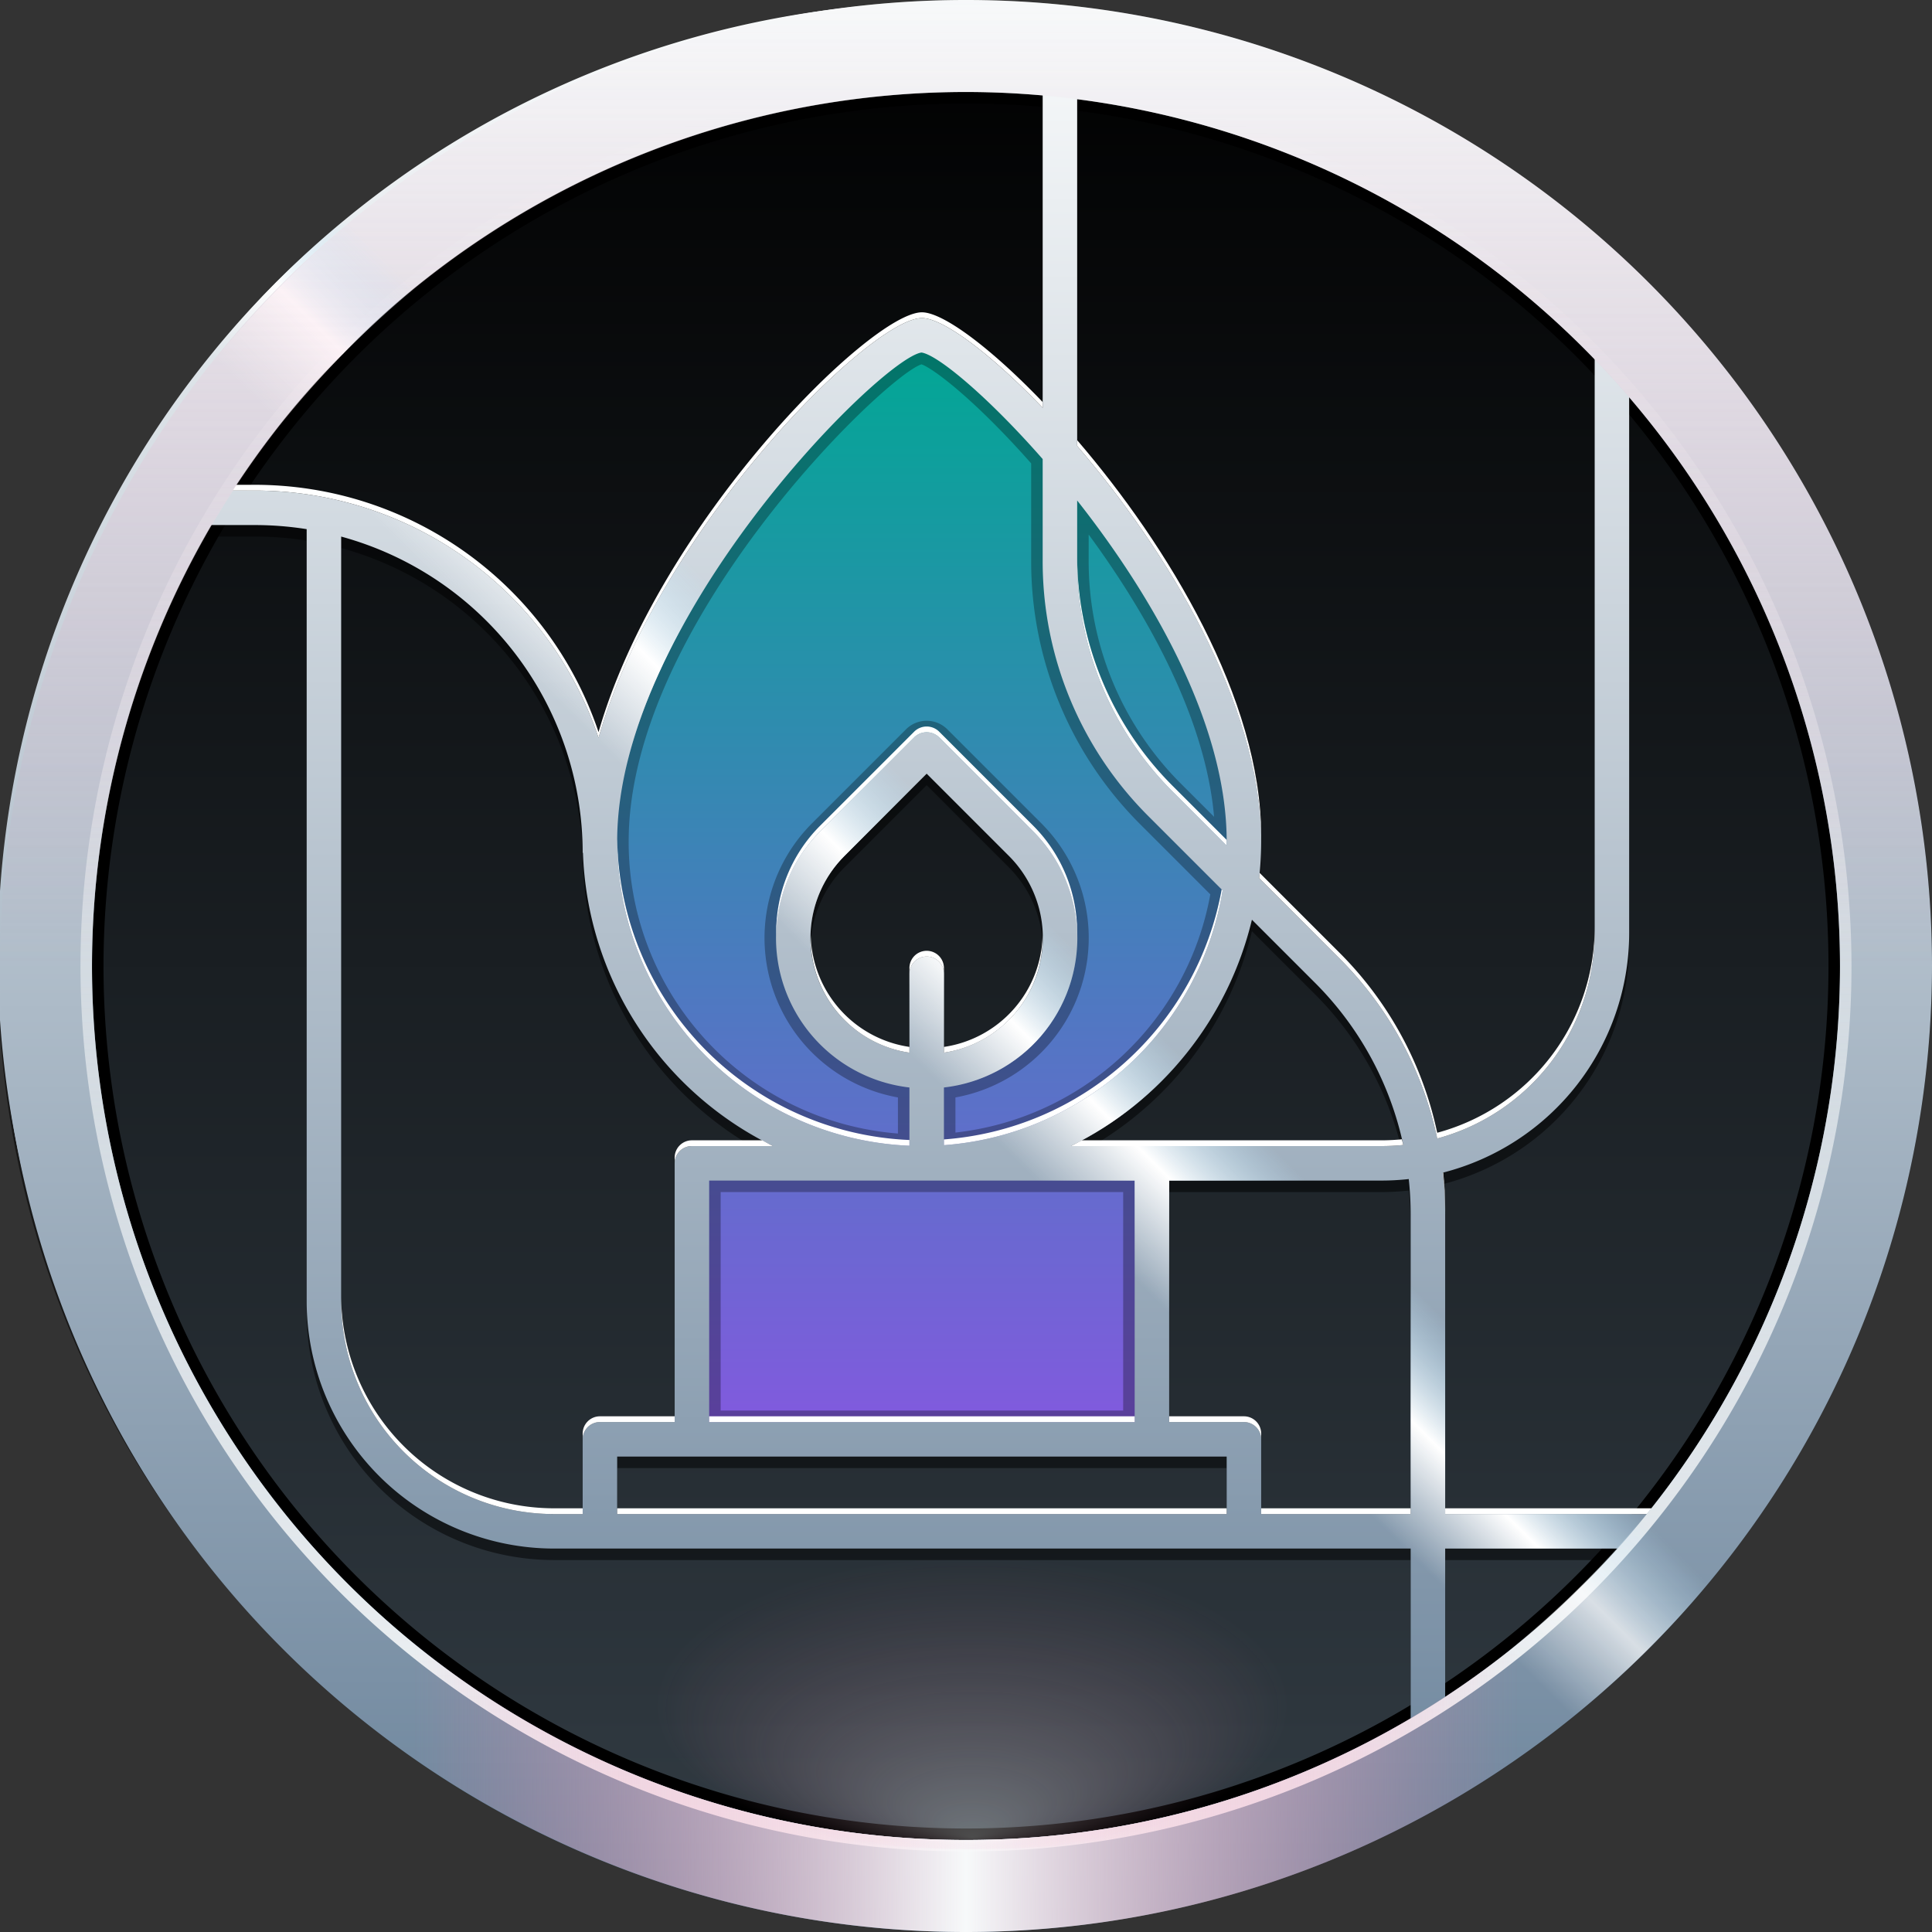 <svg xmlns="http://www.w3.org/2000/svg" xmlns:xlink="http://www.w3.org/1999/xlink" width="168" height="168" viewBox="0 0 168 168"><rect x="0" y="0" width="168" height="168" fill="#333333" stroke="none"/><defs><style>.cls-1{fill:none;}.cls-2{fill:url(#linear-gradient);}.cls-3{opacity:0.5;}.cls-4{fill:url(#New_Gradient_Swatch_4);}.cls-13,.cls-5{opacity:0.3;}.cls-6{fill:url(#linear-gradient-2);}.cls-7{fill:#fff;}.cls-8{clip-path:url(#clip-path);}.cls-9{fill:url(#linear-gradient-3);}.cls-10{fill:url(#linear-gradient-4);}.cls-11{fill:url(#linear-gradient-5);}.cls-12{fill:url(#linear-gradient-6);}.cls-14{fill:url(#radial-gradient);}.cls-15{opacity:0.7;fill:url(#linear-gradient-7);}.cls-16{fill:url(#linear-gradient-8);}.cls-17{opacity:0.4;fill:url(#linear-gradient-9);}</style><linearGradient id="linear-gradient" x1="84" y1="168" x2="84" gradientUnits="userSpaceOnUse"><stop offset="0" stop-color="#333d45"/><stop offset="0.999"/></linearGradient><linearGradient id="New_Gradient_Swatch_4" x1="80.167" y1="125.157" x2="80.167" y2="29.157" gradientUnits="userSpaceOnUse"><stop offset="0" stop-color="#8359df"/><stop offset="1" stop-color="#00a894"/></linearGradient><linearGradient id="linear-gradient-2" x1="83.5" y1="166" x2="83.5" y2="3" gradientUnits="userSpaceOnUse"><stop offset="0" stop-color="#688199"/><stop offset="1" stop-color="#f7f9fa"/></linearGradient><clipPath id="clip-path"><path class="cls-1" d="M148.167,134.022a82.92,82.92,0,1,0-.5.636h.5Zm-1.955-2.364H125.667V105.584a31.994,31.994,0,0,0-.212-3.612,21.518,21.518,0,0,0,16.212-20.815V31.843a78.337,78.337,0,0,1,4.545,99.814Zm-38.045-8h-6.5v-21h18.5a21.676,21.676,0,0,0,2.334-.132,28.954,28.954,0,0,1,.166,3.059v26.073h-13v-6.5A1.5,1.5,0,0,0,108.167,123.657Zm-57.5,1.5v6.5h-2.5a18.521,18.521,0,0,1-18.5-18.5v-66.5a28.513,28.513,0,0,1,21,27.5h.025a29.535,29.535,0,0,0,16.528,25.5H60.167a1.5,1.5,0,0,0-1.5,1.5v22.5h-6.5A1.5,1.5,0,0,0,50.667,125.157ZM80.581,83.178a1.5,1.5,0,0,0-1.5,1.5v6.857A10.085,10.085,0,0,1,73.44,74.419l7.141-7.141,7.14,7.141a10.085,10.085,0,0,1-5.64,17.116V84.678A1.5,1.5,0,0,0,80.581,83.178Zm18.086,19.48v21h-37v-21Zm1.5-3H93.114a29.611,29.611,0,0,0,15.749-19.683l5.457,5.457a28.306,28.306,0,0,1,7.706,14.132,18.574,18.574,0,0,1-1.859.094ZM116.441,83.31,109.49,76.359a29.677,29.677,0,0,0,.177-3.202c0-11.858-8.136-25.219-16-34.38V6.68a78.31,78.31,0,0,1,45,22.038V81.157a18.516,18.516,0,0,1-13.692,17.844A31.281,31.281,0,0,0,116.441,83.31ZM106.667,73.157c0,.124-.008.246-.009.369l-4.643-4.643A28.314,28.314,0,0,1,93.667,48.73V43.521C100.246,51.863,106.667,63.023,106.667,73.157Zm-6.773-2.152,6.424,6.424A26.543,26.543,0,0,1,82.081,99.581V94.564a13.09,13.09,0,0,0,7.761-22.267l-8.201-8.201a1.544,1.544,0,0,0-2.121,0l-8.201,8.201a13.09,13.09,0,0,0,7.762,22.267V99.63A26.529,26.529,0,0,1,53.667,73.157c0-19.166,22.965-42.01,26.462-42.502,1.395.192,5.75,3.802,10.538,9.262v8.813A31.294,31.294,0,0,0,99.894,71.005ZM53.667,126.657h53v5h-53ZM83.5,6c2.417,0,4.805.127,7.167.341v29.12c-4.591-4.788-8.696-7.804-10.5-7.804-4.455,0-22.92,18.358-28.12,36.506a31.524,31.524,0,0,0-29.88-21.506H17.131A78.496,78.496,0,0,1,83.5,6ZM5,84.5A77.99,77.99,0,0,1,15.326,45.657h6.841a28.881,28.881,0,0,1,4.5.356v67.144a21.524,21.524,0,0,0,21.5,21.5h74.5v17.83A78.44,78.44,0,0,1,5,84.5Zm120.667,66.161V134.657h18.166A79.105,79.105,0,0,1,125.667,150.661Z"/></clipPath><linearGradient id="linear-gradient-3" x1="71.889" y1="96.111" x2="95.312" y2="72.688" gradientUnits="userSpaceOnUse"><stop offset="0.25" stop-color="#f7f9fa" stop-opacity="0"/><stop offset="0.5" stop-color="#fff"/><stop offset="0.75" stop-color="#bee6fa" stop-opacity="0"/></linearGradient><linearGradient id="linear-gradient-4" x1="84" y1="168" x2="84" y2="0" xlink:href="#linear-gradient-2"/><linearGradient id="linear-gradient-5" x1="84" y1="161" x2="84" y2="7" gradientUnits="userSpaceOnUse"><stop offset="0" stop-color="#f7f9fa"/><stop offset="1" stop-color="#f7f9fa" stop-opacity="0"/></linearGradient><linearGradient id="linear-gradient-6" x1="36" y1="155.436" x2="132" y2="155.436" gradientUnits="userSpaceOnUse"><stop offset="0" stop-color="#e8749f" stop-opacity="0"/><stop offset="0.5" stop-color="#f7f9fa"/><stop offset="1" stop-color="#e8749f" stop-opacity="0"/></linearGradient><radialGradient id="radial-gradient" cx="-547.849" cy="2071.778" fy="2089.833" r="20.267" gradientTransform="translate(1180.232 -1800.486) scale(2 0.938)" gradientUnits="userSpaceOnUse"><stop offset="0" stop-color="#fff"/><stop offset="0.68" stop-color="#e78bad" stop-opacity="0"/></radialGradient><linearGradient id="linear-gradient-7" x1="127.736" y1="151.958" x2="151.159" y2="128.535" xlink:href="#linear-gradient-3"/><linearGradient id="linear-gradient-8" x1="16.043" y1="40.264" x2="39.465" y2="16.841" xlink:href="#linear-gradient-3"/><linearGradient id="linear-gradient-9" x1="84" y1="84" x2="84" gradientUnits="userSpaceOnUse"><stop offset="0" stop-color="#e8749f" stop-opacity="0"/><stop offset="1" stop-color="#f7f9fa"/></linearGradient></defs><g id="Layer_2" data-name="Layer 2"><g id="Layer_1-2" data-name="Layer 1"><path id="base_bkgd" data-name="base bkgd" class="cls-2" d="M84,168a84,84,0,1,1,84-84A84.095,84.095,0,0,1,84,168Z"/><g id="border_shadow" data-name="border shadow"><path d="M84,9A75,75,0,1,1,9,84,75.085,75.085,0,0,1,84,9m0-1a76,76,0,1,0,76,76A76.086,76.086,0,0,0,84,8Z"/></g><path class="cls-3" d="M148.167,135.022a82.92,82.92,0,1,0-.5.636h.5Zm-1.955-2.364H125.667V106.584a31.994,31.994,0,0,0-.212-3.612,21.518,21.518,0,0,0,16.212-20.815V32.843a78.337,78.337,0,0,1,4.545,99.814Zm-38.045-8h-6.5v-21h18.5a21.676,21.676,0,0,0,2.334-.132,28.954,28.954,0,0,1,.166,3.059v26.073h-13v-6.5A1.5,1.5,0,0,0,108.167,124.657Zm-57.5,1.5v6.5h-2.5a18.521,18.521,0,0,1-18.5-18.5v-66.5a28.513,28.513,0,0,1,21,27.5h.025a29.535,29.535,0,0,0,16.528,25.5H60.167a1.5,1.5,0,0,0-1.5,1.5v22.5h-6.5A1.5,1.5,0,0,0,50.667,126.157ZM80.581,84.178a1.5,1.5,0,0,0-1.5,1.5v6.857A10.085,10.085,0,0,1,73.44,75.419l7.141-7.141,7.14,7.141a10.085,10.085,0,0,1-5.64,17.116V85.678A1.5,1.5,0,0,0,80.581,84.178Zm18.086,19.48v21h-37v-21Zm1.5-3H93.114a29.611,29.611,0,0,0,15.749-19.683l5.457,5.457a28.306,28.306,0,0,1,7.706,14.132,18.574,18.574,0,0,1-1.859.094ZM116.441,84.31,109.49,77.359a29.677,29.677,0,0,0,.177-3.202c0-11.858-8.136-25.219-16-34.38V7.68a78.31,78.31,0,0,1,45,22.038V82.157a18.516,18.516,0,0,1-13.692,17.844A31.281,31.281,0,0,0,116.441,84.31ZM106.667,74.157c0,.124-.008.246-.009.369l-4.643-4.643A28.314,28.314,0,0,1,93.667,49.73V44.521C100.246,52.863,106.667,64.023,106.667,74.157Zm-6.773-2.152,6.424,6.424a26.543,26.543,0,0,1-24.237,22.152V95.564a13.09,13.09,0,0,0,7.761-22.267l-8.201-8.201a1.544,1.544,0,0,0-2.121,0l-8.201,8.201a13.09,13.09,0,0,0,7.762,22.267V100.63A26.529,26.529,0,0,1,53.667,74.157c0-19.166,22.965-42.01,26.462-42.502,1.395.192,5.75,3.802,10.538,9.262v8.813A31.294,31.294,0,0,0,99.894,72.005ZM53.667,127.657h53v5h-53ZM83.5,7c2.417,0,4.805.127,7.167.341v29.12c-4.591-4.788-8.696-7.804-10.5-7.804-4.455,0-22.92,18.358-28.12,36.506a31.524,31.524,0,0,0-29.88-21.506H17.131A78.496,78.496,0,0,1,83.5,7ZM5,85.5A77.99,77.99,0,0,1,15.326,46.657h6.841a28.881,28.881,0,0,1,4.5.356v67.144a21.524,21.524,0,0,0,21.5,21.5h74.5v17.83A78.44,78.44,0,0,1,5,85.5Zm120.667,66.161V135.657h18.166A79.105,79.105,0,0,1,125.667,151.661Z"/><path class="cls-4" d="M108.167,73.157c0-20-24-44-28-44s-28,24-28,44a28.001,28.001,0,0,0,27.127,27.987c.012,0,.025.011.037.013H60.167v24h40v-24H80.771c.004-.001.009-.006.014-.007A28,28,0,0,0,108.167,73.157ZM72.38,89.76a11.598,11.598,0,0,1,0-16.402L80.58,65.157l8.201,8.201A11.598,11.598,0,0,1,72.38,89.76Z"/><path class="cls-5" d="M80.167,29.157c-4,0-28,24-28,44A28.001,28.001,0,0,0,79.294,101.144c.012,0,.025.011.037.013H60.167v24h40v-24H80.771c.004-.001.009-.006.014-.007a28,28,0,0,0,27.383-27.993C108.167,53.157,84.167,29.157,80.167,29.157Zm17.5,74.5v19h-35v-19ZM72.38,89.76a11.598,11.598,0,0,1,0-16.402L80.58,65.157l8.201,8.201A11.598,11.598,0,0,1,72.38,89.76ZM94.667,46.483c4.408,5.995,10.109,15.36,10.906,24.544l-2.851-2.85A27.321,27.321,0,0,1,94.667,48.73Zm4.519,25.229,6.058,6.058A25.379,25.379,0,0,1,83.081,98.484V95.43a14.1,14.1,0,0,0,7.468-23.839L82.348,63.39a2.543,2.543,0,0,0-3.535,0l-8.201,8.201A14.092,14.092,0,0,0,78.081,95.43v3.138a25.421,25.421,0,0,1-23.414-25.41c0-18.959,22.227-40.422,25.461-41.477,1.022.347,4.65,3.085,9.539,8.614v8.436A32.286,32.286,0,0,0,99.186,71.712Z"/><path class="cls-6" d="M148.167,134.022a82.92,82.92,0,1,0-.5.636h.5Zm-1.955-2.364H125.667V105.584a31.994,31.994,0,0,0-.212-3.612,21.518,21.518,0,0,0,16.212-20.815V31.843a78.337,78.337,0,0,1,4.545,99.814Zm-38.045-8h-6.5v-21h18.5a21.676,21.676,0,0,0,2.334-.132,28.954,28.954,0,0,1,.166,3.059v26.073h-13v-6.5A1.5,1.5,0,0,0,108.167,123.657Zm-57.5,1.5v6.5h-2.5a18.521,18.521,0,0,1-18.5-18.5v-66.5a28.513,28.513,0,0,1,21,27.5h.025a29.535,29.535,0,0,0,16.528,25.5H60.167a1.5,1.5,0,0,0-1.5,1.5v22.5h-6.5A1.5,1.5,0,0,0,50.667,125.157ZM80.581,83.178a1.5,1.5,0,0,0-1.5,1.5v6.857A10.085,10.085,0,0,1,73.44,74.419l7.141-7.141,7.14,7.141a10.085,10.085,0,0,1-5.64,17.116V84.678A1.5,1.5,0,0,0,80.581,83.178Zm18.086,19.48v21h-37v-21Zm1.5-3H93.114a29.611,29.611,0,0,0,15.749-19.683l5.457,5.457a28.306,28.306,0,0,1,7.706,14.132,18.574,18.574,0,0,1-1.859.094ZM116.441,83.31,109.49,76.359a29.677,29.677,0,0,0,.177-3.202c0-11.858-8.136-25.219-16-34.38V6.68a78.31,78.31,0,0,1,45,22.038V81.157a18.516,18.516,0,0,1-13.692,17.844A31.281,31.281,0,0,0,116.441,83.31ZM106.667,73.157c0,.124-.008.246-.009.369l-4.643-4.643A28.314,28.314,0,0,1,93.667,48.73V43.521C100.246,51.863,106.667,63.023,106.667,73.157Zm-6.773-2.152,6.424,6.424A26.543,26.543,0,0,1,82.081,99.581V94.564a13.09,13.09,0,0,0,7.761-22.267l-8.201-8.201a1.544,1.544,0,0,0-2.121,0l-8.201,8.201a13.09,13.09,0,0,0,7.762,22.267V99.63A26.529,26.529,0,0,1,53.667,73.157c0-19.166,22.965-42.01,26.462-42.502,1.395.192,5.75,3.802,10.538,9.262v8.813A31.294,31.294,0,0,0,99.894,71.005ZM53.667,126.657h53v5h-53ZM83.5,6c2.417,0,4.805.127,7.167.341v29.12c-4.591-4.788-8.696-7.804-10.5-7.804-4.455,0-22.92,18.358-28.12,36.506a31.524,31.524,0,0,0-29.88-21.506H17.131A78.496,78.496,0,0,1,83.5,6ZM5,84.5A77.99,77.99,0,0,1,15.326,45.657h6.841a28.881,28.881,0,0,1,4.5.356v67.144a21.524,21.524,0,0,0,21.5,21.5h74.5v17.83A78.44,78.44,0,0,1,5,84.5Zm120.667,66.161V134.657h18.166A79.105,79.105,0,0,1,125.667,150.661Z"/><path class="cls-7" d="M89.842,71.798l-8.201-8.201a1.544,1.544,0,0,0-2.121,0l-8.201,8.201A13.051,13.051,0,0,0,67.501,81.31a13.043,13.043,0,0,1,3.818-9.012L79.52,64.097a1.544,1.544,0,0,1,2.121,0l8.201,8.201A13.043,13.043,0,0,1,93.66,81.31,13.051,13.051,0,0,0,89.842,71.798Z"/><path class="cls-7" d="M100.167,99.657h20a18.574,18.574,0,0,0,1.859-.094c-.036-.167-.086-.328-.124-.494-.572.054-1.149.088-1.735.088H94.066c-.316.17-.629.342-.952.5Z"/><rect class="cls-7" x="61.667" y="123.157" width="37" height="0.5"/><rect class="cls-7" x="53.667" y="131.157" width="52.999" height="0.5"/><path class="cls-7" d="M58.667,100.657v.5a1.5,1.5,0,0,1,1.5-1.5H67.22c-.319-.156-.626-.333-.938-.5H60.167A1.5,1.5,0,0,0,58.667,100.657Z"/><path class="cls-7" d="M125.667,105.584v-.5c0-1.052-.066-2.092-.169-3.124-.014.003-.028.009-.042.013A31.994,31.994,0,0,1,125.667,105.584Z"/><path class="cls-7" d="M125.667,150.161v.5a79.105,79.105,0,0,0,18.166-16.004H143.4A79.118,79.118,0,0,1,125.667,150.161Z"/><path class="cls-7" d="M52.167,123.657h6.5v-.5h-6.5a1.5,1.5,0,0,0-1.5,1.5v.5A1.5,1.5,0,0,1,52.167,123.657Z"/><path class="cls-7" d="M80.581,83.178a1.5,1.5,0,0,1,1.5,1.5v-.5a1.5,1.5,0,0,0-3,0v.5A1.5,1.5,0,0,1,80.581,83.178Z"/><path class="cls-7" d="M79.081,91.035A10.047,10.047,0,0,1,70.499,81.31a10.05,10.05,0,0,0,8.582,10.226Z"/><path class="cls-7" d="M82.081,91.535A10.05,10.05,0,0,0,90.662,81.31a10.047,10.047,0,0,1-8.581,9.726Z"/><path class="cls-7" d="M83.5,3a81.589,81.589,0,0,1,81.494,81.273c0-.092.006-.182.006-.273A81.5,81.5,0,0,0,2,84c0,.084.006.166.006.25A81.589,81.589,0,0,1,83.5,3Z"/><path class="cls-7" d="M109.667,124.657a1.5,1.5,0,0,0-1.5-1.5h-6.5v.5h6.5a1.5,1.5,0,0,1,1.5,1.5Z"/><path class="cls-7" d="M102.015,68.884l4.643,4.643c.002-.123.009-.245.009-.369,0-.066-.007-.133-.008-.199l-.002.068-4.643-4.643A28.314,28.314,0,0,1,93.667,48.23v.5A28.314,28.314,0,0,0,102.015,68.884Z"/><path class="cls-7" d="M83.5,163a77.992,77.992,0,0,0,39.167-10.513v-.5A78.436,78.436,0,0,1,5.005,84.198c0,.101-.005.201-.005.302A78.589,78.589,0,0,0,83.5,163Z"/><path class="cls-7" d="M161.994,84.267a78.085,78.085,0,0,1-15.782,46.891H125.667v.5h20.545A78.088,78.088,0,0,0,162,84.5C162,84.422,161.995,84.345,161.994,84.267Z"/><path class="cls-7" d="M109.659,72.955c.001-.1.008-.198.008-.298,0-11.858-8.136-25.219-16-34.38v.5C101.487,47.887,109.567,61.147,109.659,72.955Z"/><path class="cls-7" d="M22.168,42.657a31.524,31.524,0,0,1,29.88,21.506c5.2-18.148,23.665-36.506,28.12-36.506,1.804,0,5.909,3.015,10.5,7.804v-.5c-4.591-4.788-8.696-7.804-10.5-7.804-4.455,0-22.92,18.358-28.12,36.506a31.524,31.524,0,0,0-29.88-21.506h-4.71c-.108.168-.221.332-.327.5Z"/><path class="cls-7" d="M79.081,99.63v-.5A26.526,26.526,0,0,1,53.674,72.955c-.001.067-.007.135-.007.202A26.529,26.529,0,0,0,79.081,99.63Z"/><path class="cls-7" d="M82.081,99.081v.5a26.543,26.543,0,0,0,24.237-22.152l-.086-.086A26.535,26.535,0,0,1,82.081,99.081Z"/><path class="cls-7" d="M138.667,81.157v-.5a18.516,18.516,0,0,1-13.692,17.844A31.281,31.281,0,0,0,116.441,82.81l-6.913-6.913c-.014.154-.021.309-.038.462l6.951,6.951a31.281,31.281,0,0,1,8.534,15.692A18.516,18.516,0,0,0,138.667,81.157Z"/><path class="cls-7" d="M48.167,131.657h2.5v-.5h-2.5a18.521,18.521,0,0,1-18.5-18.5v.5A18.521,18.521,0,0,0,48.167,131.657Z"/><rect class="cls-7" x="109.667" y="131.157" width="13" height="0.5"/><g class="cls-8"><path id="FOR_LINE_WORK_CIRCLE" data-name="FOR LINE WORK CIRCLE" class="cls-9" d="M34.624,12A87.624,87.624,0,0,0,12,36.222L131.778,156A87.623,87.623,0,0,0,156,133.376Z"/></g><path id="border" class="cls-10" d="M84,168a84,84,0,1,1,84-84A84.095,84.095,0,0,1,84,168ZM84,8a76,76,0,1,0,76,76A76.086,76.086,0,0,0,84,8Z"/><g id="border_highlight" data-name="border highlight"><path class="cls-11" d="M84,8A76,76,0,1,1,8,84,76.086,76.086,0,0,1,84,8m0-1a77,77,0,1,0,77,77A77.087,77.087,0,0,0,84,7Z"/></g><path id="outer_pink" data-name="outer pink" class="cls-12" d="M132,152.875V142.871a75.82,75.82,0,0,1-96,0V152.875a83.728,83.728,0,0,0,96,0Z"/><g id="elipse" class="cls-13"><ellipse class="cls-14" cx="84.533" cy="141.806" rx="40.533" ry="19"/></g><path id="right_glare" data-name="right glare" class="cls-15" d="M153.602,130.978l-5.785-5.785A76.579,76.579,0,0,1,124.22,148.442l5.787,5.787A84.672,84.672,0,0,0,153.602,130.978Z"/><path id="left_glare" data-name="left glare" class="cls-16" d="M13.771,37.993,19.558,43.78A76.577,76.577,0,0,1,42.807,20.183l-5.785-5.785A84.671,84.671,0,0,0,13.771,37.993Z"/><path id="top_halo" data-name="top halo" class="cls-17" d="M84,8a76.086,76.086,0,0,1,76,76h8A84,84,0,0,0,0,84H8A76.086,76.086,0,0,1,84,8Z"/></g></g></svg>